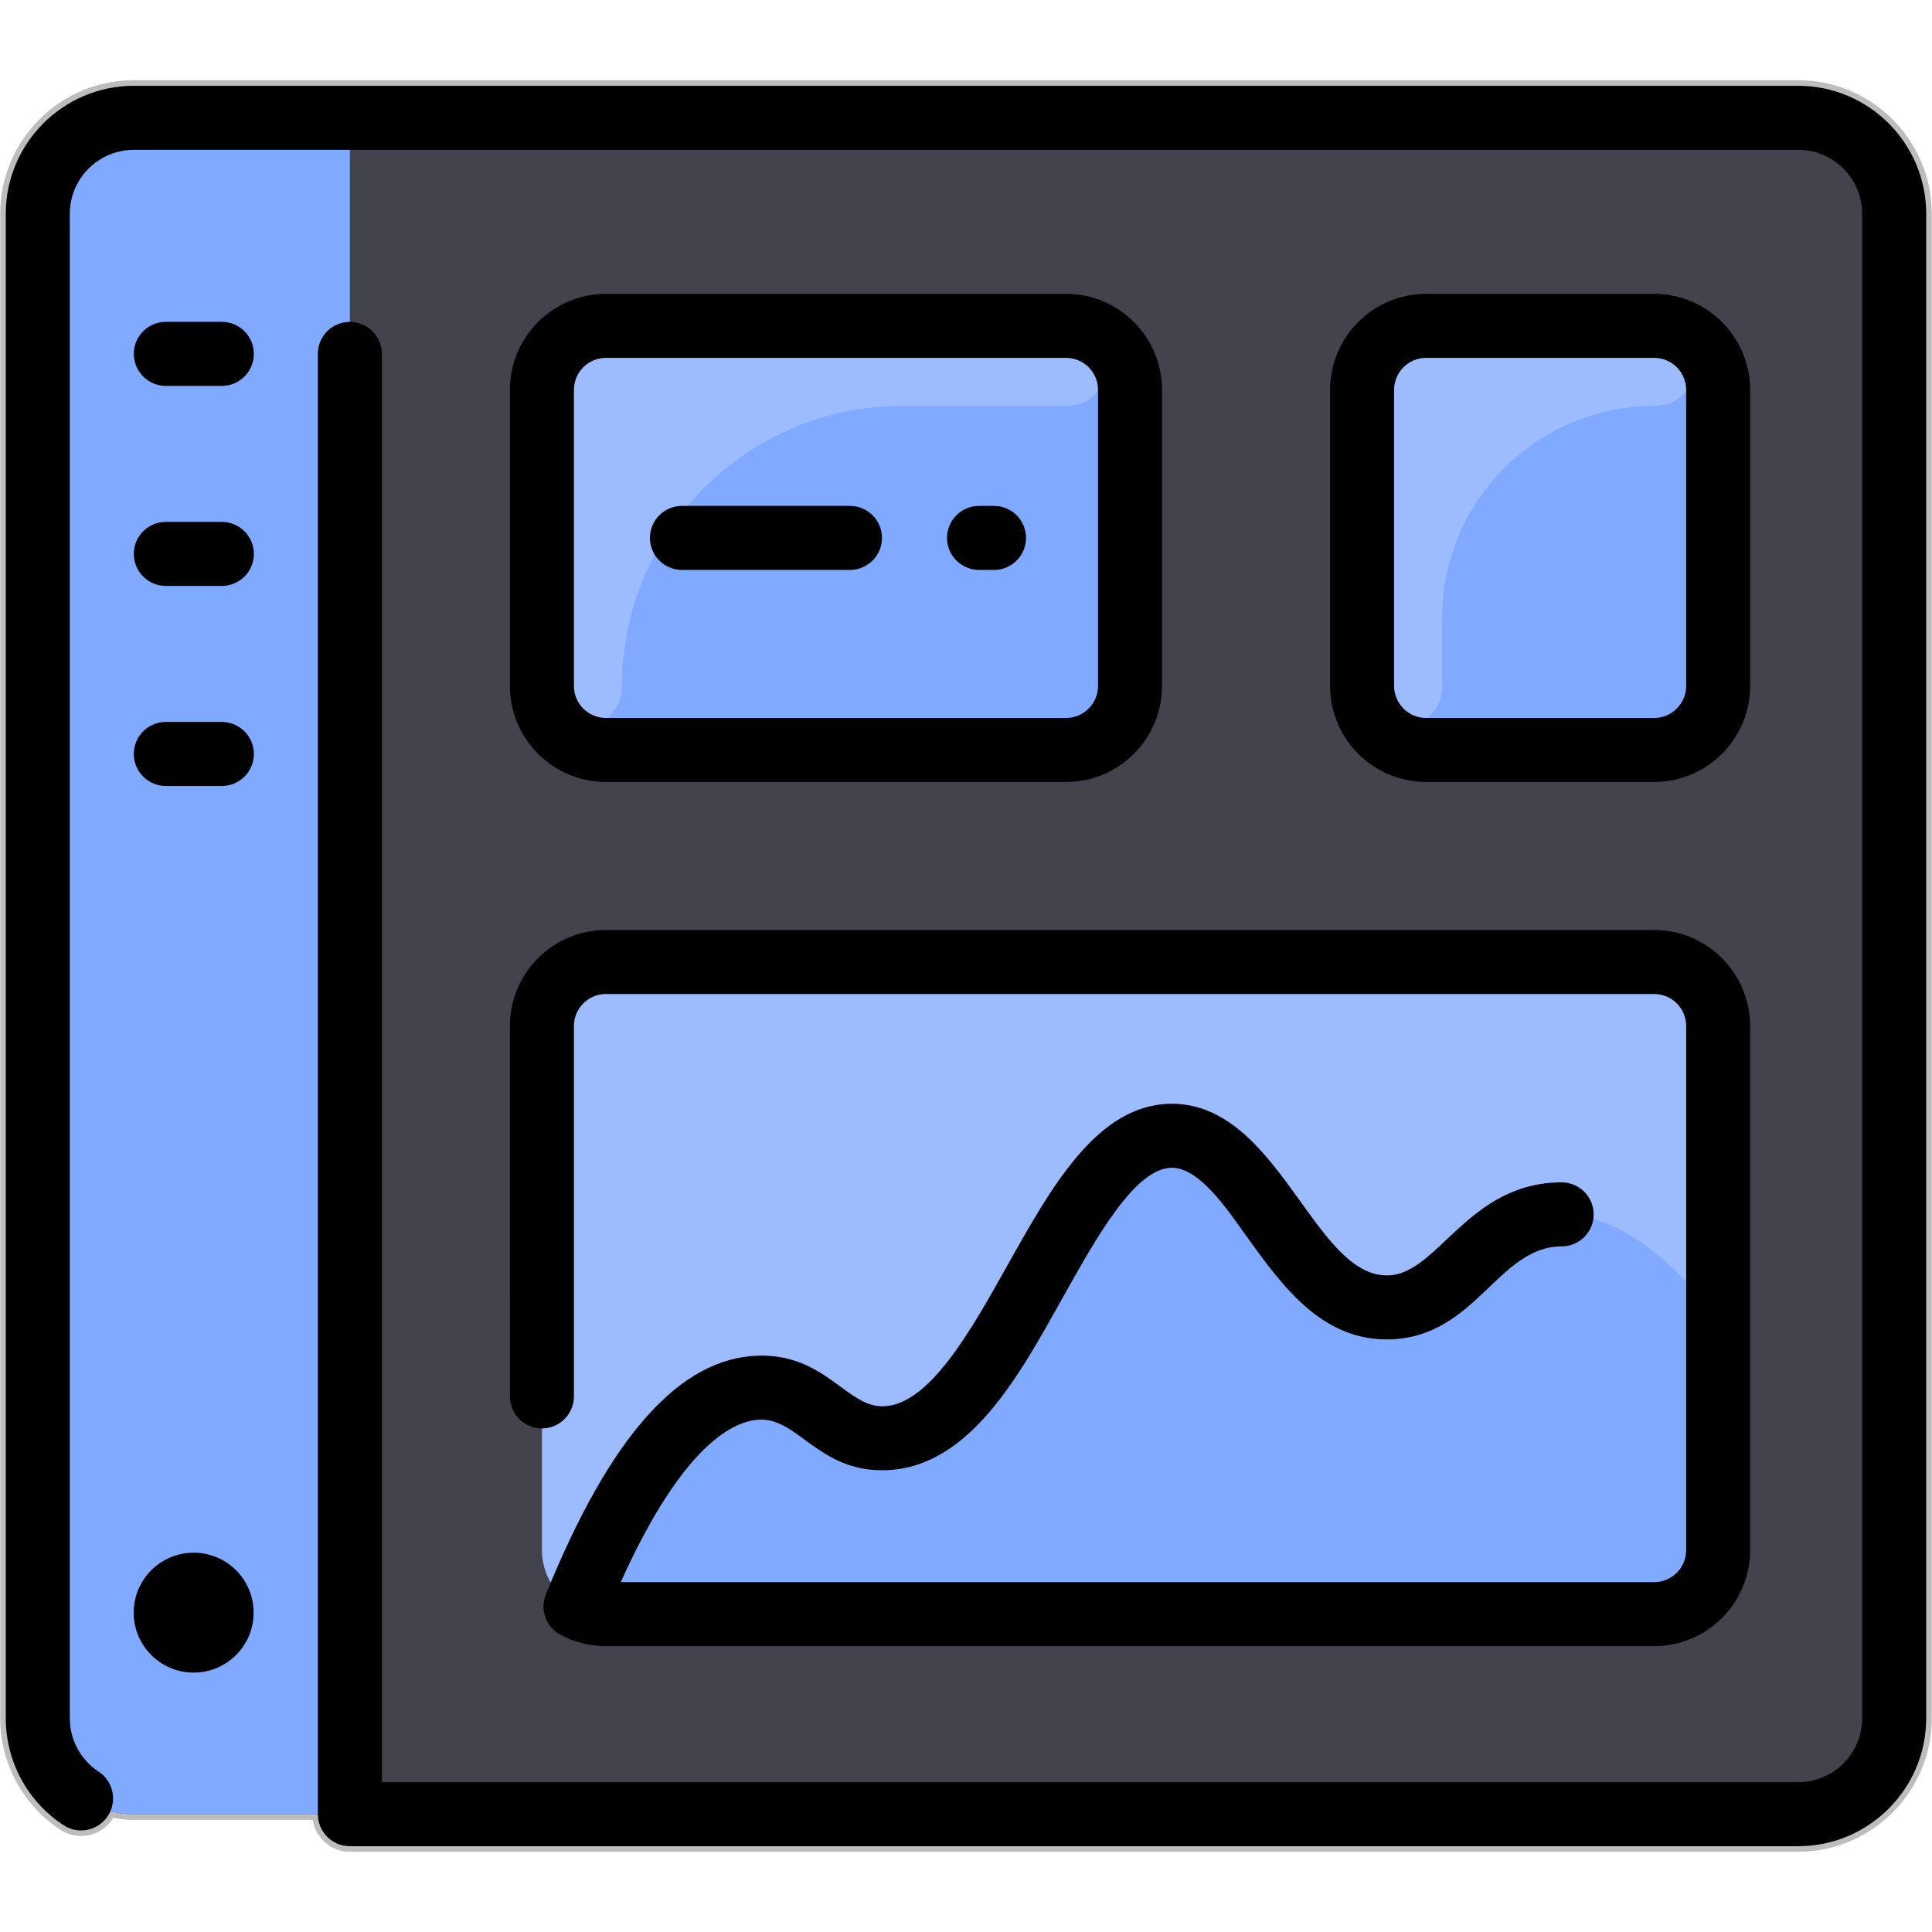 <svg version="1.1" xmlns="http://www.w3.org/2000/svg" xmlns:xlink="http://www.w3.org/1999/xlink" viewBox="0 0 172 172" width="172"  height="172" ><g transform="translate(0.516,0.516) scale(0.994,0.994)"><g fill="none" fill-rule="nonzero" stroke="none" stroke-width="1" stroke-linecap="butt" stroke-linejoin="none" stroke-miterlimit="10" stroke-dasharray="" stroke-dashoffset="0" font-family="none" font-weight="none" font-size="none" text-anchor="none" style="mix-blend-mode: normal"><g stroke="#bdbdbd" stroke-linejoin="round"><path d="M169.133,18.633v134.733c0,4.748 -3.852,8.6 -8.6,8.6h-149.067c-4.748,0 -8.6,-3.852 -8.6,-8.6v-134.733c0,-4.748 3.852,-8.6 8.6,-8.6h149.067c4.748,0 8.6,3.852 8.6,8.6z" fill="#e74c3c"></path><path d="M30.817,10.033v151.933h-19.35c-4.748,0 -8.6,-3.852 -8.6,-8.6v-134.733c0,-4.748 3.852,-8.6 8.6,-8.6z" fill="#80aaff"></path><path d="M153.367,91.375v46.942c0,3.168 -2.566,5.733 -5.733,5.733h-93.883c-3.191,0 -5.733,-2.593 -5.733,-5.733v-46.942c0,-3.168 2.566,-5.733 5.733,-5.733h93.883c3.168,0 5.733,2.566 5.733,5.733z" fill="#9cbcff"></path><path d="M153.367,117.616v20.701c0,3.168 -2.566,5.733 -5.733,5.733h-93.883c-0.985,0 -1.917,-0.251 -2.727,-0.688c3.655,-8.987 9.256,-19.404 16.476,-19.597c4.88,-0.133 6.278,4.519 10.983,4.533c11.356,0.032 15.763,-27.047 25.951,-27.097c7.772,-0.036 10.66,15.709 19.54,15.373c6.092,-0.229 7.908,-7.765 14.659,-8.299c5.955,-0.469 11.245,4.859 14.735,9.342z" fill="#80aaff"></path><path d="M153.367,34.4v26.517c0,3.168 -2.566,5.733 -5.733,5.733h-20.425c-3.168,0 -5.733,-2.566 -5.733,-5.733v-26.517c0,-3.168 2.566,-5.733 5.733,-5.733h20.425c3.168,0 5.733,2.566 5.733,5.733z" fill="#80aaff"></path><path d="M100.692,34.4v26.517c0,3.168 -2.566,5.733 -5.733,5.733h-41.208c-3.168,0 -5.733,-2.566 -5.733,-5.733v-26.517c0,-3.168 2.566,-5.733 5.733,-5.733h41.208c3.168,0 5.733,2.566 5.733,5.733z" fill="#80aaff"></path><path d="M148.02,28.68c4.539,0.302 4.193,7.154 -0.356,7.154c-10.505,0 -19.022,8.516 -19.022,19.022v6.092c0,4.549 -6.852,4.895 -7.154,0.356c-0.015,-0.226 -0.013,-26.941 -0.013,-26.903c0,-3.167 2.567,-5.733 5.733,-5.733c0,0 20.683,0.004 20.811,0.013z" fill="#9cbcff"></path><path d="M95.345,28.68c4.539,0.302 4.193,7.154 -0.356,7.154h-14.692c-13.87,0 -25.113,11.244 -25.113,25.113c0,4.549 -6.852,4.895 -7.154,0.356c-0.015,-0.226 -0.013,-26.941 -0.013,-26.903c0,-3.167 2.567,-5.733 5.733,-5.733c0,0 41.467,0.004 41.595,0.013z" fill="#9cbcff"></path><path d="M172,18.633v134.733c0,6.323 -5.144,11.467 -11.467,11.467h-129.717c-1.583,0 -2.867,-1.284 -2.867,-2.867v-130.792c0,-1.583 1.284,-2.867 2.867,-2.867c1.583,0 2.867,1.284 2.867,2.867v127.925h126.85c3.161,0 5.733,-2.572 5.733,-5.733v-134.733c0,-3.161 -2.572,-5.733 -5.733,-5.733h-149.067c-3.161,0 -5.733,2.572 -5.733,5.733v134.733c0,1.935 0.967,3.727 2.587,4.794c1.322,0.871 1.689,2.648 0.818,3.971c-0.871,1.322 -2.648,1.688 -3.971,0.818c-3.236,-2.13 -5.168,-5.713 -5.168,-9.583v-134.733c0,-6.323 5.144,-11.467 11.467,-11.467h149.067c6.323,0 11.467,5.144 11.467,11.467z" fill="#000000"></path><path d="M45.15,91.375c0,-4.742 3.858,-8.6 8.6,-8.6h93.883c4.742,0 8.6,3.858 8.6,8.6v46.942c0,4.742 -3.858,8.6 -8.6,8.6h-93.883c-1.442,0 -2.851,-0.366 -4.09,-1.033c-1.269,-0.684 -1.852,-2.247 -1.278,-3.632c5.768,-14.178 11.997,-21.163 19.04,-21.353c5.943,-0.144 7.866,4.533 11.078,4.533c4.149,0 7.904,-6.707 11.217,-12.626c3.974,-7.099 8.082,-14.439 14.703,-14.471c9.66,0 12.756,15.636 19.444,15.374c4.444,-0.169 7.136,-8.331 15.488,-8.331c1.581,0 2.864,1.281 2.867,2.862c0.003,1.583 -1.279,2.868 -2.862,2.871c-5.689,0.012 -7.661,8.037 -15.274,8.326c-6.167,0.224 -9.763,-4.79 -12.949,-9.221c-1.608,-2.236 -4.177,-6.149 -6.685,-6.149c-3.278,0.015 -6.704,6.137 -9.727,11.538c-3.929,7.019 -8.472,15.559 -16.246,15.559c-5.693,-0.016 -7.543,-4.62 -10.896,-4.535c-2.323,0.063 -6.897,2.13 -12.5,14.554h92.557c1.581,0 2.867,-1.286 2.867,-2.867v-46.942c0,-1.581 -1.286,-2.867 -2.867,-2.867h-93.883c-1.581,0 -2.867,1.286 -2.867,2.867v33.175c0,1.583 -1.284,2.867 -2.867,2.867c-1.583,0 -2.867,-1.284 -2.867,-2.867z" fill="#000000"></path><path d="M45.15,60.917v-26.517c0,-4.742 3.858,-8.6 8.6,-8.6h41.208c4.742,0 8.6,3.858 8.6,8.6v26.517c0,4.742 -3.858,8.6 -8.6,8.6h-41.208c-4.742,0 -8.6,-3.858 -8.6,-8.6zM50.883,60.917c0,1.581 1.286,2.867 2.867,2.867h41.208c1.581,0 2.867,-1.286 2.867,-2.867v-26.517c0,-1.581 -1.286,-2.867 -2.867,-2.867h-41.208c-1.581,0 -2.867,1.286 -2.867,2.867z" fill="#000000"></path><path d="M84.301,47.658c0,-1.583 1.284,-2.867 2.867,-2.867h1.341c1.583,0 2.867,1.284 2.867,2.867c0,1.583 -1.284,2.867 -2.867,2.867h-1.341c-1.583,0 -2.867,-1.284 -2.867,-2.867z" fill="#000000"></path><path d="M57.692,47.658c0,-1.583 1.284,-2.867 2.867,-2.867h15.05c1.583,0 2.867,1.284 2.867,2.867c0,1.583 -1.284,2.867 -2.867,2.867h-15.05c-1.583,0 -2.867,-1.284 -2.867,-2.867z" fill="#000000"></path><path d="M127.208,69.517c-4.742,0 -8.6,-3.858 -8.6,-8.6v-26.517c0,-4.742 3.858,-8.6 8.6,-8.6h20.425c4.742,0 8.6,3.858 8.6,8.6v26.517c0,4.742 -3.858,8.6 -8.6,8.6zM127.208,63.783h20.425c1.581,0 2.867,-1.286 2.867,-2.867v-26.517c0,-1.581 -1.286,-2.867 -2.867,-2.867h-20.425c-1.581,0 -2.867,1.286 -2.867,2.867v26.517c0,1.581 1.286,2.867 2.867,2.867z" fill="#000000"></path><path d="M22.217,31.175c0,1.583 -1.284,2.867 -2.867,2.867h-5.017c-1.583,0 -2.867,-1.284 -2.867,-2.867c0,-1.583 1.284,-2.867 2.867,-2.867h5.017c1.583,0 2.867,1.284 2.867,2.867z" fill="#000000"></path><path d="M22.217,49.092c0,1.583 -1.284,2.867 -2.867,2.867h-5.017c-1.583,0 -2.867,-1.284 -2.867,-2.867c0,-1.583 1.284,-2.867 2.867,-2.867h5.017c1.583,0 2.867,1.284 2.867,2.867z" fill="#000000"></path><path d="M22.217,67.008c0,1.583 -1.284,2.867 -2.867,2.867h-5.017c-1.583,0 -2.867,-1.284 -2.867,-2.867c0,-1.583 1.284,-2.867 2.867,-2.867h5.017c1.583,0 2.867,1.284 2.867,2.867z" fill="#000000"></path><path d="M11.467,144.05c0,-2.969 2.406,-5.375 5.375,-5.375c2.969,0 5.375,2.406 5.375,5.375c0,2.969 -2.406,5.375 -5.375,5.375c-2.969,0 -5.375,-2.406 -5.375,-5.375z" fill="#000000"></path></g><path d="M0,172v-172h172v172z" fill="none" stroke="none" stroke-linejoin="miter"></path><g stroke="none" stroke-linejoin="miter"><path d="M160.533,10.033h-149.067c-4.748,0 -8.6,3.852 -8.6,8.6v134.733c0,4.748 3.852,8.6 8.6,8.6h149.067c4.748,0 8.6,-3.852 8.6,-8.6v-134.733c0,-4.748 -3.852,-8.6 -8.6,-8.6z" fill="#42434d"></path><path d="M11.467,10.033c-4.748,0 -8.6,3.852 -8.6,8.6v134.733c0,4.748 3.852,8.6 8.6,8.6h19.35v-151.933z" fill="#80aaff"></path><path d="M153.367,91.375v46.942c0,3.168 -2.566,5.733 -5.733,5.733h-93.883c-3.191,0 -5.733,-2.593 -5.733,-5.733v-46.942c0,-3.168 2.566,-5.733 5.733,-5.733h93.883c3.168,0 5.733,2.566 5.733,5.733z" fill="#9cbcff"></path><path d="M153.367,117.616v20.701c0,3.168 -2.566,5.733 -5.733,5.733h-93.883c-0.985,0 -1.917,-0.251 -2.727,-0.688c3.655,-8.987 9.256,-19.404 16.476,-19.597c4.88,-0.133 6.278,4.519 10.983,4.533c11.356,0.032 15.763,-27.047 25.951,-27.097c7.772,-0.036 10.66,15.709 19.54,15.373c6.092,-0.229 7.908,-7.765 14.659,-8.299c5.955,-0.469 11.245,4.859 14.735,9.342z" fill="#80aaff"></path><path d="M153.367,34.4v26.517c0,3.168 -2.566,5.733 -5.733,5.733h-20.425c-3.168,0 -5.733,-2.566 -5.733,-5.733v-26.517c0,-3.168 2.566,-5.733 5.733,-5.733h20.425c3.168,0 5.733,2.566 5.733,5.733z" fill="#80aaff"></path><path d="M100.692,34.4v26.517c0,3.168 -2.566,5.733 -5.733,5.733h-41.208c-3.168,0 -5.733,-2.566 -5.733,-5.733v-26.517c0,-3.168 2.566,-5.733 5.733,-5.733h41.208c3.168,0 5.733,2.566 5.733,5.733z" fill="#80aaff"></path><path d="M148.02,28.68c4.539,0.302 4.193,7.154 -0.356,7.154c-10.505,0 -19.022,8.516 -19.022,19.022v6.092c0,4.549 -6.852,4.895 -7.154,0.356c-0.015,-0.226 -0.013,-26.941 -0.013,-26.903c0,-3.167 2.567,-5.733 5.733,-5.733c0,0 20.683,0.004 20.811,0.013z" fill="#9cbcff"></path><path d="M95.345,28.68c4.539,0.302 4.193,7.154 -0.356,7.154h-14.692c-13.87,0 -25.113,11.244 -25.113,25.113c0,4.549 -6.852,4.895 -7.154,0.356c-0.015,-0.226 -0.013,-26.941 -0.013,-26.903c0,-3.167 2.567,-5.733 5.733,-5.733c0,0 41.467,0.004 41.595,0.013z" fill="#9cbcff"></path><path d="M160.533,7.167h-149.067c-6.323,0 -11.467,5.144 -11.467,11.467v134.733c0,3.87 1.932,7.453 5.168,9.583c1.323,0.87 3.1,0.504 3.971,-0.818c0.87,-1.322 0.504,-3.1 -0.818,-3.971c-1.62,-1.066 -2.587,-2.858 -2.587,-4.794v-134.733c0,-3.161 2.572,-5.733 5.733,-5.733h149.067c3.161,0 5.733,2.572 5.733,5.733v134.733c0,3.161 -2.572,5.733 -5.733,5.733h-126.85v-127.925c0,-1.583 -1.284,-2.867 -2.867,-2.867c-1.583,0 -2.867,1.284 -2.867,2.867v130.792c0,1.583 1.284,2.867 2.867,2.867h129.717c6.323,0 11.467,-5.144 11.467,-11.467v-134.733c0,-6.323 -5.144,-11.467 -11.467,-11.467z" fill="#000000"></path><path d="M45.15,124.55c0,1.583 1.284,2.867 2.867,2.867c1.583,0 2.867,-1.284 2.867,-2.867v-33.175c0,-1.581 1.286,-2.867 2.867,-2.867h93.883c1.581,0 2.867,1.286 2.867,2.867v46.942c0,1.581 -1.286,2.867 -2.867,2.867h-92.557c5.603,-12.424 10.177,-14.491 12.5,-14.554c3.353,-0.085 5.203,4.52 10.896,4.535c7.774,0 12.318,-8.54 16.246,-15.559c3.023,-5.401 6.45,-11.523 9.727,-11.538c2.508,0 5.077,3.913 6.685,6.149c3.186,4.431 6.782,9.445 12.949,9.221c7.613,-0.289 9.585,-8.314 15.274,-8.326c1.583,-0.003 2.865,-1.288 2.862,-2.871c-0.003,-1.582 -1.285,-2.862 -2.867,-2.862c-8.352,0 -11.043,8.161 -15.488,8.331c-6.688,0.262 -9.784,-15.374 -19.444,-15.374c-6.621,0.032 -10.729,7.372 -14.703,14.471c-3.313,5.919 -7.067,12.626 -11.217,12.626c-3.212,0 -5.135,-4.678 -11.078,-4.533c-7.043,0.19 -13.272,7.175 -19.04,21.353c-0.574,1.385 0.009,2.948 1.278,3.632c1.239,0.667 2.648,1.033 4.09,1.033h93.883c4.742,0 8.6,-3.858 8.6,-8.6v-46.942c0,-4.742 -3.858,-8.6 -8.6,-8.6h-93.883c-4.742,0 -8.6,3.858 -8.6,8.6z" fill="#000000"></path><path d="M53.75,69.517h41.208c4.742,0 8.6,-3.858 8.6,-8.6v-26.517c0,-4.742 -3.858,-8.6 -8.6,-8.6h-41.208c-4.742,0 -8.6,3.858 -8.6,8.6v26.517c0,4.742 3.858,8.6 8.6,8.6zM50.883,34.4c0,-1.581 1.286,-2.867 2.867,-2.867h41.208c1.581,0 2.867,1.286 2.867,2.867v26.517c0,1.581 -1.286,2.867 -2.867,2.867h-41.208c-1.581,0 -2.867,-1.286 -2.867,-2.867z" fill="#000000"></path><path d="M87.167,50.525h1.341c1.583,0 2.867,-1.284 2.867,-2.867c0,-1.583 -1.284,-2.867 -2.867,-2.867h-1.341c-1.583,0 -2.867,1.284 -2.867,2.867c0,1.583 1.284,2.867 2.867,2.867z" fill="#000000"></path><path d="M60.558,50.525h15.05c1.583,0 2.867,-1.284 2.867,-2.867c0,-1.583 -1.284,-2.867 -2.867,-2.867h-15.05c-1.583,0 -2.867,1.284 -2.867,2.867c0,1.583 1.284,2.867 2.867,2.867z" fill="#000000"></path><path d="M147.633,69.517c4.742,0 8.6,-3.858 8.6,-8.6v-26.517c0,-4.742 -3.858,-8.6 -8.6,-8.6h-20.425c-4.742,0 -8.6,3.858 -8.6,8.6v26.517c0,4.742 3.858,8.6 8.6,8.6zM124.342,60.917v-26.517c0,-1.581 1.286,-2.867 2.867,-2.867h20.425c1.581,0 2.867,1.286 2.867,2.867v26.517c0,1.581 -1.286,2.867 -2.867,2.867h-20.425c-1.581,0 -2.867,-1.286 -2.867,-2.867z" fill="#000000"></path><path d="M19.35,28.308h-5.017c-1.583,0 -2.867,1.284 -2.867,2.867c0,1.583 1.284,2.867 2.867,2.867h5.017c1.583,0 2.867,-1.284 2.867,-2.867c0,-1.583 -1.284,-2.867 -2.867,-2.867z" fill="#000000"></path><path d="M19.35,46.225h-5.017c-1.583,0 -2.867,1.284 -2.867,2.867c0,1.583 1.284,2.867 2.867,2.867h5.017c1.583,0 2.867,-1.284 2.867,-2.867c0,-1.583 -1.284,-2.867 -2.867,-2.867z" fill="#000000"></path><path d="M19.35,64.142h-5.017c-1.583,0 -2.867,1.284 -2.867,2.867c0,1.583 1.284,2.867 2.867,2.867h5.017c1.583,0 2.867,-1.284 2.867,-2.867c0,-1.583 -1.284,-2.867 -2.867,-2.867z" fill="#000000"></path><circle cx="47" cy="402" transform="scale(0.358,0.358)" r="15" fill="#000000"></circle></g><path d="" fill="none" stroke="none" stroke-linejoin="miter"></path><path d="" fill="none" stroke="none" stroke-linejoin="miter"></path></g></g></svg>